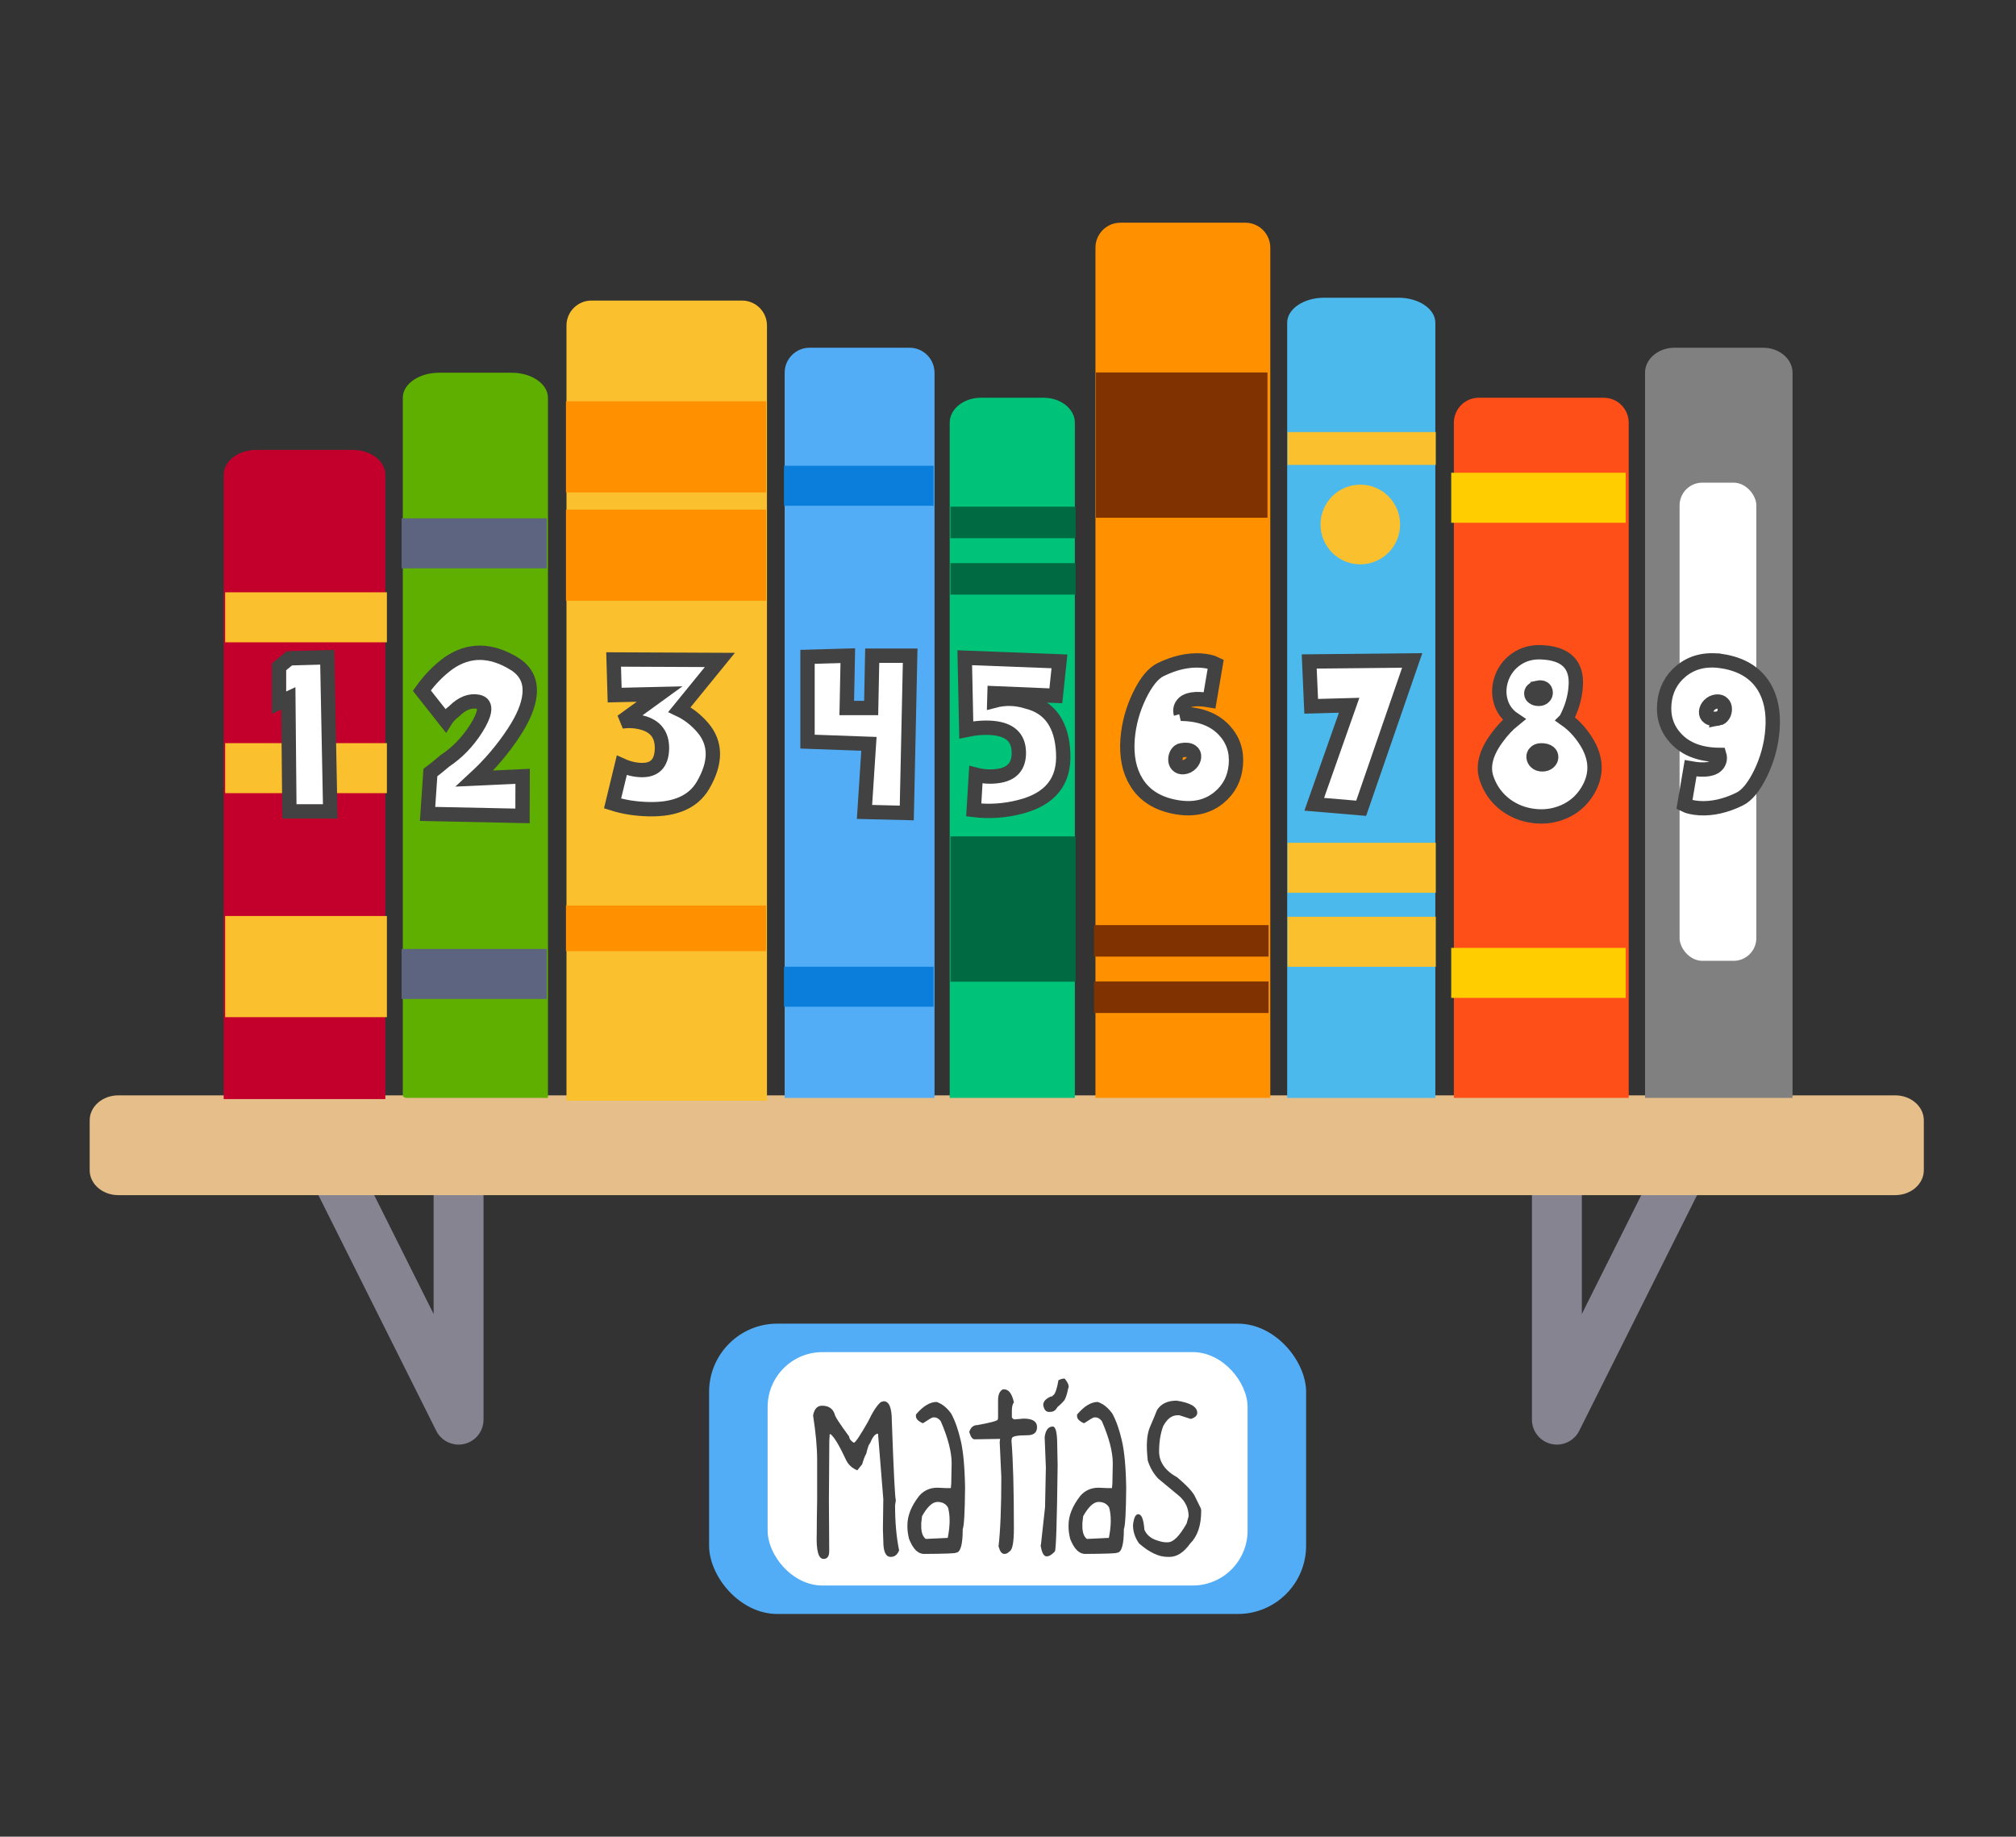 <?xml version="1.0" encoding="UTF-8"?>
<!-- Created with Inkscape (http://www.inkscape.org/) -->
<svg width="562" height="512" version="1.1" viewBox="0 0 148.696 135.467" xmlns="http://www.w3.org/2000/svg" xmlns:cc="http://creativecommons.org/ns#" xmlns:dc="http://purl.org/dc/elements/1.1/" xmlns:rdf="http://www.w3.org/1999/02/22-rdf-syntax-ns#">
 <rect x="0" y="0" width="148.696" height="135.467" fill="#333333" stroke="none"/>
 <g transform="translate(-135.566,-109.059)">
  <rect x="142.18" y="109.059" width="135.467" height="135.467" ry="0" opacity="0" stroke-width=".882"/>
  <g transform="matrix(.23 0 0 .23 150.989 111.599)">
   <path d="m80 452.219c-2.977 0-5.781-1.668-7.156-4.422l-40-80c-1.977-3.953-0.375-8.758 3.578-10.734 3.945-1.969 8.758-0.375 10.734 3.578l24.844 49.691v-46.113c0-4.418 3.578-8 8-8s8 3.582 8 8v80c0 3.711-2.555 6.934-6.164 7.785-0.609 0.145-1.227 0.215-1.836 0.215z" fill="#868491"/>
  </g>
  <g transform="matrix(.23 0 0 .23 150.989 111.599)">
   <path d="m432.219 452.219c-0.609 0-1.227-0.07-1.836-0.215-3.609-0.852-6.164-4.074-6.164-7.785v-80c0-4.418 3.578-8 8-8s8 3.582 8 8v46.113l24.844-49.691c1.984-3.953 6.781-5.547 10.734-3.578 3.953 1.977 5.555 6.781 3.578 10.734l-40 80c-1.375 2.754-4.18 4.422-7.156 4.422z" fill="#868491"/>
  </g>
  <g transform="matrix(.264 0 0 .23 142.18 111.599)">
   <path d="m504.438 372.219h-496.438c-4.418 0-8-3.582-8-8v-16c0-4.418 3.582-8 8-8h496.438c4.418 0 8 3.582 8 8v16c0 4.418-3.582 8-8 8z" fill="#e6be8a"/>
  </g>
  <g transform="matrix(.869 0 0 .87 112.769 123.801)">
   <g transform="matrix(.265 0 0 .265 49.993 -14.023)">
    <path d="m424 116.219h-40c-4.418 0-8 3.582-8 8v216h56v-216c0-4.418-3.582-8-8-8z" fill="#ff4f19"/>
   </g>
   <g transform="matrix(.529 0 0 .265 -64.307 -14.023)">
    <rect x="404" y="140.219" width="28" height="16" fill="#ffcd00"/>
   </g>
   <g transform="matrix(.529 0 0 .265 -64.307 -14.023)">
    <rect x="404" y="292.219" width="28" height="16" fill="#ffcd00"/>
   </g>
  </g>
  <g transform="matrix(.869 0 0 .87 119.542 123.801)">
   <g transform="matrix(.265 0 0 .265 36.84 -13.782)" fill="#fbc02d">
    <path d="m168.219 84.219h-48.219c-4.418 0-8 3.582-8 8v248h64.219v-248c0-4.418-3.582-8-8-8z" fill="#fbc02d"/>
   </g>
   <g fill="#ff9100">
    <g transform="matrix(.531 0 0 .483 7.004 -35.191)">
     <rect x="112" y="108.219" width="32" height="16" fill="#ff9100"/>
    </g>
    <g transform="matrix(.531 0 0 .242 7.004 33.633)">
     <rect x="112" y="108.219" width="32" height="16" fill="#ff9100"/>
    </g>
    <g transform="matrix(.531 0 0 .483 7.004 -26.011)">
     <rect x="112" y="108.219" width="32" height="16" fill="#ff9100"/>
    </g>
   </g>
  </g>
  <g transform="matrix(.869 0 0 .87 122.732 123.801)">
   <g transform="matrix(.265 0 0 .265 34.727 -14.023)" fill="#53adf6">
    <path d="m216 100.219h-32c-4.418 0-8 3.582-8 8v232h48v-232c0-4.418-3.582-8-8-8z" fill="#53adf6"/>
   </g>
   <g transform="matrix(.397 0 0 .212 36.843 -.4)" fill="#0b7edb">
    <rect x="112" y="108.219" width="32" height="16" fill="#0b7edb"/>
   </g>
   <g transform="matrix(.397 0 0 .212 36.843 42.069)" fill="#0b7edb">
    <rect x="112" y="108.219" width="32" height="16" fill="#0b7edb"/>
   </g>
  </g>
  <g transform="matrix(.869 0 0 .87 118.38 123.801)">
   <g transform="matrix(.385 0 0 .265 23.165 -14.023)" fill="#5eaf00">
    <path d="m104 108.219h-16c-4.418 0-8 3.582-8 8v223.125c0 0.483 0.392 0.875 0.875 0.875h31.125v-224c0-4.418-3.582-8-8-8z" fill="#5eaf00"/>
   </g>
   <g transform="matrix(.77 0 0 .265 -143.256 -10.162)">
    <rect x="256" y="140.219" width="16" height="16" fill="#5d647f"/>
   </g>
   <g transform="matrix(.77 0 0 .265 -143.256 26.348)">
    <rect x="256" y="140.219" width="16" height="16" fill="#5d647f"/>
   </g>
  </g>
  <g transform="matrix(.869 0 0 .87 111.664 123.801)">
   <g transform="matrix(.265 0 0 .265 44.164 -14.023)">
    <path d="m336 60.219h-40c-4.418 0-8 3.582-8 8v272h56v-272c0-4.418-3.582-8-8-8z" fill="#ff9100"/>
   </g>
   <g fill="#803300">
    <g transform="matrix(.455 0 0 .77 69.564 -68.698)">
     <rect x="112" y="108.219" width="32" height="16" fill="#803300"/>
    </g>
    <g transform="matrix(.463 0 0 .167 68.506 43.411)">
     <rect x="112" y="108.219" width="32" height="16" fill="#803300"/>
    </g>
    <g transform="matrix(.463 0 0 .167 68.506 48.192)">
     <rect x="112" y="108.219" width="32" height="16" fill="#803300"/>
    </g>
   </g>
  </g>
  <g transform="matrix(.869 0 0 .87 111.45 123.801)">
   <g transform="matrix(.332 0 0 .265 23.366 -14.023)">
    <path d="m280 116.219h-16c-4.418 0-8 3.582-8 8v216h32v-216c0-4.418-3.582-8-8-8z" fill="#00c37a"/>
   </g>
   <g fill="#006b43">
    <g transform="matrix(.332 0 0 .77 71.238 -29.366)">
     <rect x="112" y="108.219" width="32" height="16" fill="#006b43"/>
    </g>
    <g transform="matrix(.332 0 0 .167 71.238 7.939)">
     <rect x="112" y="108.219" width="32" height="16" fill="#006b43"/>
    </g>
    <g transform="matrix(.332 0 0 .167 71.238 12.721)">
     <rect x="112" y="108.219" width="32" height="16" fill="#006b43"/>
    </g>
   </g>
  </g>
  <g transform="matrix(.869 0 0 .87 118.257 123.801)">
   <path d="m49.881 21.201h-8.232c-1.515 0-2.744 0.948-2.744 2.117v52.917h13.72v-52.917c0-1.169-1.229-2.117-2.744-2.117z" fill="#c3002b" stroke-width=".301"/>
   <g fill="#fbc02d">
    <g transform="matrix(.858 0 0 .265 -180.619 -3.889)">
     <g fill="#fbc02d">
      <rect x="256" y="140.219" width="16" height="16" fill="#fbc02d"/>
     </g>
    </g>
    <g transform="matrix(.858 0 0 .265 -180.619 8.9)">
     <g fill="#fbc02d">
      <rect x="256" y="140.219" width="16" height="16" fill="#fbc02d"/>
     </g>
    </g>
    <g transform="matrix(.858 0 0 .536 -180.619 -14.445)">
     <g fill="#fbc02d">
      <rect x="256" y="140.219" width="16" height="16" fill="#fbc02d"/>
     </g>
    </g>
   </g>
  </g>
  <g transform="matrix(.869 0 0 .87 108.364 123.801)">
   <g transform="matrix(.393 0 0 .265 5.362 -14.023)">
    <path d="m368 84.219h-16c-4.418 0-8 3.582-8 8v248h32v-248c0-4.418-3.582-8-8-8z" fill="#4bb9ec"/>
   </g>
   <g fill="#fbc02d">
    <g transform="matrix(.786 0 0 .265 -60.623 23.62)">
     <g fill="#fbc02d">
      <rect x="256" y="140.219" width="16" height="16" fill="#fbc02d"/>
     </g>
    </g>
    <g transform="matrix(.786 0 0 .265 -60.623 17.346)">
     <g fill="#fbc02d">
      <rect x="256" y="140.219" width="16" height="16" fill="#fbc02d"/>
     </g>
    </g>
    <circle cx="146.761" cy="27.521" r="3.378"/>
    <g transform="matrix(.786 0 0 .174 -60.623 -4.713)">
     <g fill="#fbc02d">
      <rect x="256" y="140.219" width="16" height="16" fill="#fbc02d"/>
     </g>
    </g>
   </g>
  </g>
  <g transform="matrix(.869 0 0 .87 108.609 123.801)">
   <g transform="matrix(.313 0 0 .265 35.43 -14.023)" fill="#808080">
    <path d="m464 100.219h-24c-4.418 0-8 3.582-8 8v232h40v-232c0-4.418-3.582-8-8-8z" fill="#808080"/>
   </g>
   <rect x="173.578" y="23.974" width="6.515" height="40.539" ry="1.93" fill="#fff"/>
  </g>
  <g transform="matrix(.869 0 0 .87 83.86 123.801)">
   <rect x="119.686" y="95.272" width="50.673" height="24.613" ry="5.791" fill="#53adf6"/>
   <rect x="124.654" y="97.685" width="40.737" height="19.787" ry="4.656" fill="#fff"/>
  </g>
  <g transform="matrix(.869 0 0 .87 -62.436 96.153)" fill="#424242">
   <g stroke-width=".265" style="font-feature-settings:normal;font-variant-caps:normal;font-variant-ligatures:normal;font-variant-numeric:normal" aria-label="Matias">
    <path d="m302.856 133.629q0.689 0 0.689 1.654 0.241 6.718 0.345 6.718l-0.069 0.448q0 2.17 0.345 3.824-0.224 0.551-0.689 0.551h-0.034q-0.62 0-0.62-1.344l-0.034-0.999 0.034-2.549-0.448-5.547h-0.035q-0.31 0-0.655 0.827-0.121 0.069-0.31 0.861-0.155 0.241-0.345 0.896l-0.413 0.517q-0.646-0.267-0.93-0.827-0.887-1.903-1.344-2.239h-0.069l-0.034 0.551-0.034 5.03 0.026 4.341q0 0.655-0.482 0.655-0.655 0-0.577-2.136v-0.035q0-1.042 0.034-2.825v-3.411q0-1.542-0.345-3.755 0.155-0.827 0.758-0.827 0.818 0 1.068 0.689 0 0.258 1.24 1.929 0 0.267 0.379 0.517h0.034q0.207-0.069 1.171-1.757 0.629-1.309 1.102-1.688z" style="font-feature-settings:normal;font-variant-caps:normal;font-variant-ligatures:normal;font-variant-numeric:normal"/>
    <path d="m307.351 133.69q0.715 0.25 1.24 0.999 0.482 0.887 0.801 2.265 0.327 1.378 0.37 4.005-0.026 3.109-0.198 3.514 0 1.998-0.586 1.998 0 0.086-2.696 0.103-0.775 0-1.275-1.275-0.138-0.568-0.138-0.999v-0.172q0-1.197 0.999-2.48 0.603-0.689 1.55-0.689l0.758 0.035h0.379l0.034-0.379 0.034-1.723q0-1.447-0.93-3.583-0.258-0.31-0.517-0.31h-0.138q-0.103 0-0.827 0.482h-0.069q-0.551-0.258-0.551-0.586v-0.138q0.904-1.068 1.757-1.068zm-1.309 10.266v0.276q0 0.767 0.379 1.068h0.069q1.766-0.077 1.8-0.086 0.31-1.542 0.026-2.567-0.276-0.482-0.896-0.482-0.629 0-1.309 1.206z" style="font-feature-settings:normal;font-variant-caps:normal;font-variant-ligatures:normal;font-variant-numeric:normal"/>
    <path d="m312.976 132.622h0.103q0.586 0 0.827 1.102-0.172 0.224-0.172 0.723v0.551q0.069 0.121 0.207 0.172l0.792-0.069q1.137 0 1.137 0.723 0 0.689-0.827 0.689-1.309 0-1.309 0.276l-0.034 0.172q0.207 2.48 0.207 7.441 0 1.8-0.379 1.964-0.189 0.207-0.413 0.207-0.353 0-0.482-0.586h-0.034q0.241-2.067 0.241-5.926l-0.138-2.963 0.035-0.276h-0.035l-2.102 0.035h-0.034q-0.267 0-0.448-0.62 0.181-0.586 0.689-0.586 1.576-0.284 1.723-0.448l0.034-0.138v-1.516q0-0.723 0.413-0.93z" style="font-feature-settings:normal;font-variant-caps:normal;font-variant-ligatures:normal;font-variant-numeric:normal"/>
    <path d="m317.084 133.225q0.379 0 0.586 0.689-0.172 0.62-0.689 0.62h-0.103q-0.379 0-0.482-0.586 0-0.448 0.655-0.723zm0.121 2.549q0.379 0 0.379 1.585l0.035 1.688q-0.086 7.321-0.241 7.321-0.379 0.413-0.689 0.413-0.379 0-0.517-0.965l0.034-0.034v-0.035l0.345-3.135 0.069-3.376-0.103-2.567q0.121-0.896 0.689-0.896z" style="font-feature-settings:normal;font-variant-caps:normal;font-variant-ligatures:normal;font-variant-numeric:normal"/>
    <path d="m321.028 133.69q0.715 0.25 1.24 0.999 0.482 0.887 0.801 2.265 0.327 1.378 0.37 4.005-0.026 3.109-0.198 3.514 0 1.998-0.586 1.998 0 0.086-2.696 0.103-0.775 0-1.275-1.275-0.138-0.568-0.138-0.999v-0.172q0-1.197 0.999-2.48 0.603-0.689 1.55-0.689l0.758 0.035h0.379l0.034-0.379 0.034-1.723q0-1.447-0.93-3.583-0.258-0.31-0.517-0.31h-0.138q-0.103 0-0.827 0.482h-0.069q-0.551-0.258-0.551-0.586v-0.138q0.904-1.068 1.757-1.068zm-1.309 10.266v0.276q0 0.767 0.379 1.068h0.069q1.766-0.077 1.8-0.086 0.31-1.542 0.026-2.567-0.276-0.482-0.896-0.482-0.629 0-1.309 1.206z" style="font-feature-settings:normal;font-variant-caps:normal;font-variant-ligatures:normal;font-variant-numeric:normal"/>
    <path d="m327.712 133.578q1.757 0.267 1.757 1.034 0 0.353-0.551 0.517l-0.965-0.31h-0.172q-0.715 0-1.206 0.93-0.345 0.93-0.345 2.136 0 1.352 1.55 2.205 1.102 0.93 1.447 1.516l0.543 1.102 0.034 0.155v0.069q0 1.826-0.93 2.756-0.818 1.137-1.757 1.137h-0.172q-1.111 0-2.412-1.137-0.517-0.723-0.517-1.55 0.095-0.93 0.448-0.93 0.422 0 0.517 1.309 0.25 0.594 0.93 0.861 0.568 0.207 0.861 0.207h0.207q0.689 0 1.585-1.585l0.172-0.62q0-0.999-0.784-1.705l-1.791-1.481q-0.612-0.646-0.896-1.55v-0.034q-0.215-1.852 0.189-2.791 0.405-0.939 0.603-1.447 0.508-0.792 1.654-0.792z" style="font-feature-settings:normal;font-variant-caps:normal;font-variant-ligatures:normal;font-variant-numeric:normal"/>
   </g>
   <g transform="rotate(31.005,337.285,88.642)" style="font-feature-settings:normal;font-variant-caps:normal;font-variant-ligatures:normal;font-variant-numeric:normal" aria-label="'">
    <path d="m343.156 135.386q0.655 0.25 0.655 0.551 0.241 0.672 0.241 1.034-0.25 1.378-0.827 1.378-0.448-0.086-0.448-0.413l0.276-0.965v-0.069q0-0.319-0.31-1.137 0.258-0.379 0.413-0.379z" fill="#424242" stroke-width=".265" style="font-feature-settings:normal;font-variant-caps:normal;font-variant-ligatures:normal;font-variant-numeric:normal"/>
   </g>
  </g>
  <g fill="#fff" stroke="#424242" stroke-width="1.058">
   <g style="font-feature-settings:normal;font-variant-caps:normal;font-variant-ligatures:normal;font-variant-numeric:normal" aria-label="1">
    <path d="m159.703 157.537-2.791 0.077-0.767 0.629v2.644l0.689-0.319 0.077 8.337h3.014z" fill="#fff" stroke="#424242" stroke-width="1.058" style="font-feature-settings:normal;font-variant-caps:normal;font-variant-ligatures:normal;font-variant-numeric:normal"/>
   </g>
   <g style="font-feature-settings:normal;font-variant-caps:normal;font-variant-ligatures:normal;font-variant-numeric:normal" aria-label="2">
    <path d="m173.476 157.999q-2.592-1.576-4.823-0.026-1.12 0.818-1.972 2.024l1.74 2.205q0.224-0.362 0.629-0.672 0.896-0.896 1.8-0.706 0.508 0.112 0.413 0.689-0.077 0.491-0.577 1.283-0.939 1.473-2.291 2.369-0.586 0.5-1.085 0.878l-0.207 3.049 7.002 0.146 9e-3 -2.92-3.54 0.164q1.679-1.55 2.877-3.376 1.051-1.593 1.171-2.799 0.164-1.507-1.145-2.308z" fill="#fff" stroke="#424242" stroke-width="1.058" style="font-feature-settings:normal;font-variant-caps:normal;font-variant-ligatures:normal;font-variant-numeric:normal"/>
   </g>
   <g style="font-feature-settings:normal;font-variant-caps:normal;font-variant-ligatures:normal;font-variant-numeric:normal" aria-label="3">
    <path d="m180.825 157.7 0.077 2.627 3.316-0.077-2.791 2.024q0.767-0.112 1.507 0.086 1.499 0.396 1.456 1.955-0.052 1.568-1.507 1.542-0.732-0.017-1.456-0.345l-0.68 2.808q1.24 0.396 2.704 0.422 2.902 0.06 3.97-1.766 1.464-2.515-0.026-4.255-0.749-0.87-1.714-1.326l2.98-3.66z" fill="#fff" stroke="#424242" stroke-width="1.058" style="font-feature-settings:normal;font-variant-caps:normal;font-variant-ligatures:normal;font-variant-numeric:normal"/>
   </g>
   <g style="font-feature-settings:normal;font-variant-caps:normal;font-variant-ligatures:normal;font-variant-numeric:normal" aria-label="4">
    <path d="m199.821 161.279h-1.8l0.077-3.859-2.971 0.086v6.253l4.53 0.164-0.327 5.021 3.118 0.077 0.25-11.601h-2.799z" fill="#fff" stroke="#424242" stroke-width="1.058" style="font-feature-settings:normal;font-variant-caps:normal;font-variant-ligatures:normal;font-variant-numeric:normal"/>
   </g>
   <g style="font-feature-settings:normal;font-variant-caps:normal;font-variant-ligatures:normal;font-variant-numeric:normal" aria-label="5">
    <path d="m208.92 160.191 4.522 0.189 0.267-2.541-6.985-0.267 0.112 5.323q1.068-0.224 1.99-0.138 1.843 0.181 1.886 1.748 0.052 1.576-1.55 1.791-0.801 0.112-1.619-0.095l-0.155 2.601q1.705 0.207 3.393-0.224 3.368-0.844 3.204-3.988-0.146-3.144-2.635-3.772-1.232-0.396-2.446-0.077z" fill="#fff" stroke="#424242" stroke-width="1.058" style="font-feature-settings:normal;font-variant-caps:normal;font-variant-ligatures:normal;font-variant-numeric:normal"/>
   </g>
   <g style="font-feature-settings:normal;font-variant-caps:normal;font-variant-ligatures:normal;font-variant-numeric:normal" aria-label="6">
    <path d="m222.87 165.643q-0.301 0.026-0.465-0.155-0.146-0.155-0.146-0.405t0.121-0.448q0.129-0.207 0.336-0.241 0.491-0.086 0.732 0.086 0.215 0.146 0.189 0.422-0.026 0.258-0.233 0.474-0.224 0.233-0.534 0.267zm-0.207-3.936q-0.103-0.362 0.103-0.663 0.431-0.612 2.015-0.336l0.456-2.679q-0.396-0.198-1.102-0.25-1.421-0.086-2.971 0.672-0.81 0.396-1.542 1.886-0.749 1.542-0.887 3.213-0.146 1.921 0.646 3.204 0.93 1.516 3.04 1.852 1.826 0.293 3.058-0.723 1.111-0.913 1.24-2.403 0.129-1.499-0.853-2.558-1.111-1.197-3.204-1.214z" fill="#fff" stroke="#424242" stroke-width="1.058" style="font-feature-settings:normal;font-variant-caps:normal;font-variant-ligatures:normal;font-variant-numeric:normal"/>
   </g>
   <g style="font-feature-settings:normal;font-variant-caps:normal;font-variant-ligatures:normal;font-variant-numeric:normal" aria-label="7">
    <path d="m232.277 161.154 2.799-0.077-2.575 7.304 3.462 0.293 3.764-10.904-7.596 0.077z" fill="#fff" stroke="#424242" stroke-width="1.058" style="font-feature-settings:normal;font-variant-caps:normal;font-variant-ligatures:normal;font-variant-numeric:normal"/>
   </g>
   <g style="font-feature-settings:normal;font-variant-caps:normal;font-variant-ligatures:normal;font-variant-numeric:normal" aria-label="8">
    <path d="m249.324 165.437q-0.284 0-0.465-0.164-0.155-0.138-0.181-0.353-0.017-0.207 0.121-0.345 0.138-0.164 0.422-0.172 0.388-9e-3 0.594 0.155 0.172 0.138 0.164 0.353-9e-3 0.207-0.181 0.362-0.189 0.164-0.474 0.164zm-0.345-5.65q0.276-0.06 0.439 0.043 0.146 0.103 0.155 0.293 9e-3 0.189-0.112 0.319-0.146 0.164-0.396 0.164t-0.396-0.112q-0.146-0.095-0.155-0.241-0.043-0.345 0.465-0.465zm2.084 2.343q0.637-1.197 0.723-2.42 0.198-2.437-2.549-2.541-1.059-0.043-1.86 0.525-0.732 0.517-1.051 1.378-0.301 0.853-0.086 1.671 0.233 0.878 0.999 1.387-0.698 0.56-1.292 1.387-1.197 1.645-0.723 2.989 0.413 1.18 1.395 1.921 0.922 0.68 2.093 0.818 1.154 0.138 2.196-0.31 1.102-0.482 1.731-1.499 1.128-1.817-0.112-3.747-0.62-0.965-1.464-1.559z" fill="#fff" stroke="#424242" stroke-width="1.058" style="font-feature-settings:normal;font-variant-caps:normal;font-variant-ligatures:normal;font-variant-numeric:normal"/>
   </g>
   <g style="font-feature-settings:normal;font-variant-caps:normal;font-variant-ligatures:normal;font-variant-numeric:normal" aria-label="9">
    <path d="m262.327 162.052q-0.491 0.077-0.732-0.086-0.215-0.146-0.189-0.422 0.017-0.258 0.233-0.482 0.224-0.224 0.534-0.258 0.301-0.026 0.465 0.155 0.146 0.146 0.146 0.405 0 0.241-0.121 0.439-0.138 0.215-0.336 0.25zm0.293-4.22q-1.826-0.293-3.058 0.723-1.111 0.922-1.24 2.403-0.129 1.507 0.853 2.567 1.111 1.197 3.204 1.214 0.103 0.353-0.103 0.663-0.431 0.612-2.015 0.327l-0.456 2.687q0.396 0.198 1.102 0.25 1.421 0.086 2.971-0.672 0.81-0.396 1.542-1.886 0.749-1.542 0.878-3.213 0.155-1.929-0.637-3.213-0.93-1.507-3.04-1.852z" fill="#fff" stroke="#424242" stroke-width="1.058" style="font-feature-settings:normal;font-variant-caps:normal;font-variant-ligatures:normal;font-variant-numeric:normal"/>
   </g>
  </g>
  <rect x="135.566" y="109.059" width="148.696" height="135.467" opacity="0" stroke-width=".833"/>
 </g>
</svg>
